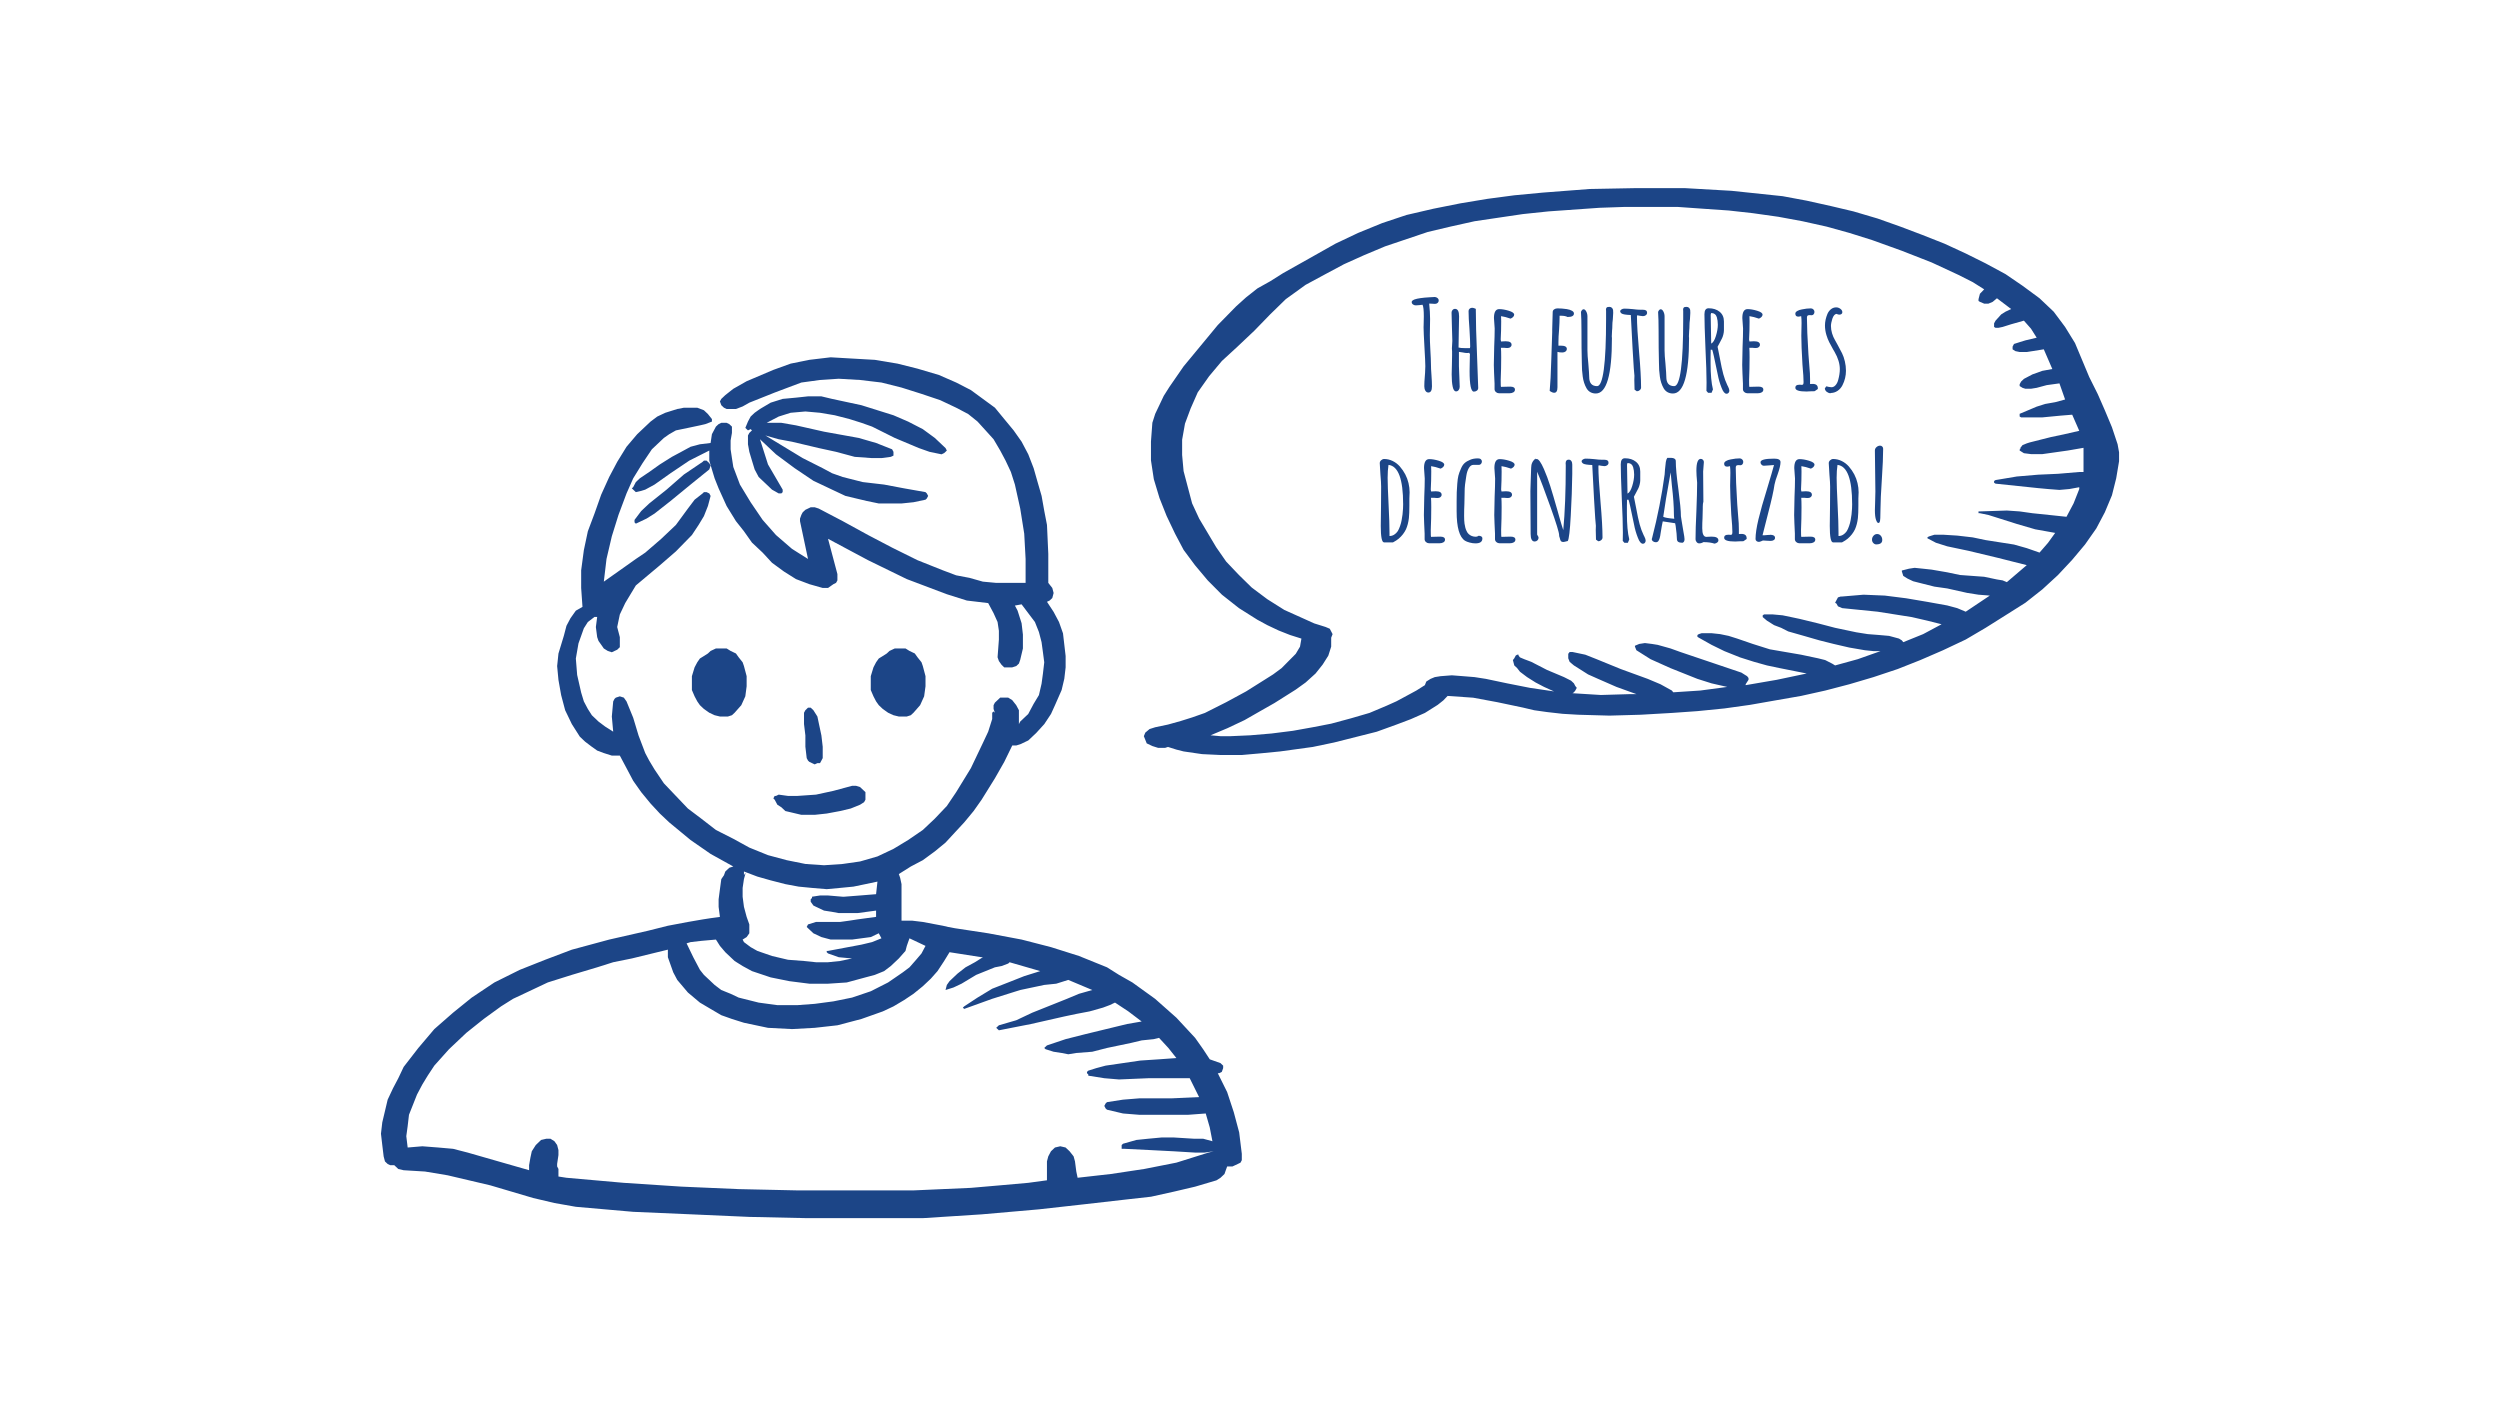 <svg version="1.1" viewBox="0.0 0.0 960.0 540.0" fill="none" stroke="none" stroke-linecap="square" stroke-miterlimit="10" xmlns:xlink="http://www.w3.org/1999/xlink" xmlns="http://www.w3.org/2000/svg"><rect x="0.0" y="0.0" width="960.0" height="540.0" fill="#808080" stroke="none"/><clipPath id="g35f391192_04.0"><path d="m0 0l960.0 0l0 540.0l-960.0 0l0 -540.0z" clip-rule="nonzero"/></clipPath><g clip-path="url(#g35f391192_04.0)"><path fill="#ffffff" d="m0 0l960.0 0l0 540.0l-960.0 0z" fill-rule="evenodd"/><path fill="#000000" fill-opacity="0.0" d="m496.949 103.159l259.055 0l0 116.346l-259.055 0z" fill-rule="evenodd"/><path fill="#1c4587" d="m548.48 150.729q-0.719 0 -1.141 -0.703q-0.406 -0.703 -0.406 -1.703q0 -1.578 0.203 -3.891l0.094 -1.25l0.094 -2.547q0 -1.672 -0.344 -7.484q-0.328 -5.812 -0.328 -7.484q0 -0.141 0.016 -0.547q0.031 -0.422 0.031 -1.281q0.047 -0.953 0.047 -2.344q0 -3.516 -0.484 -4.469q-0.281 0 -1.234 0.141l-1.344 0.094q-0.625 0 -1.109 -0.359q-0.484 -0.359 -0.484 -0.938q0 -0.562 1.156 -1.0q1.672 -0.578 5.703 -0.812q1.641 -0.109 1.969 -0.109q0.578 0 1.062 0.391q0.484 0.391 0.484 0.969q0 0.562 -0.422 0.922q-0.406 0.359 -1.016 0.359l-0.875 -0.047q-0.375 -0.047 -0.859 -0.047l-0.484 0q0.344 3.266 0.344 5.906l-0.047 3.078q-0.047 1.391 -0.047 3.109q0 2.312 0.188 5.531q0.234 3.984 0.234 5.516q0 1.828 0.203 4.312q0.188 2.547 0.188 4.328q0 2.359 -1.391 2.359zm17.467 -0.344q-1.625 0 -1.625 -7.922l0.047 -2.734l0.047 -2.203l0 -0.156l0 -0.469q0.047 -0.391 0.047 -0.922q0 -0.094 -0.141 -0.234q-0.156 -0.141 -0.156 -0.234l0 -0.047q-0.234 0.094 -0.859 0.094q-0.625 0 -1.531 -0.203q-0.297 -0.047 -1.547 -0.234l0 5.516q0 1.25 0.156 3.938q0.141 2.641 0.141 3.938q0 0.719 -0.391 1.25q-0.375 0.531 -1.0 0.531q-0.922 0 -1.297 -1.781q-0.391 -1.828 -0.391 -4.75l0.094 -3.891q0.062 -1.625 0.062 -3.453l0 -0.812l0 -0.672q0 -0.766 -0.062 -1.016l0 -0.234l0.156 -2.781q0 -1.828 -0.156 -5.422q-0.141 -3.609 -0.141 -5.438q0 -0.562 0.375 -1.0q0.391 -0.438 0.969 -0.438q1.547 0 1.547 2.891l-0.109 5.953q-0.094 2.688 -0.094 6.0q0.719 0.234 2.594 0.234l1.781 0q0.094 -0.281 0.094 -0.578q0 -2.297 -0.281 -6.812q-0.344 -4.219 -0.344 -6.859q0 -0.531 0.406 -0.891q0.406 -0.359 0.984 -0.359q0.344 0 0.969 0.234l0.422 0.188q0 6.828 0.484 18.203l0.438 12.141q0 0.672 -0.516 1.062q-0.5 0.375 -1.172 0.375zm9.654 0.625q-0.625 0 -1.141 -0.438q-0.5 -0.422 -0.547 -1.047l0 -1.25l0 -0.969q-0.047 -0.422 -0.047 -1.0q0 -1.016 -0.141 -3.078l-0.094 -3.062q0 -2.359 0.141 -7.016q0.188 -4.172 0.188 -7.0q0 -0.672 -0.141 -2.016q-0.141 -1.391 -0.141 -2.016q0 -3.422 2.016 -3.422q1.578 0 3.656 0.625q2.094 0.625 2.094 1.5q0 0.469 -0.406 0.891q-0.406 0.406 -0.984 0.641q-2.016 -0.719 -3.641 -0.953q0.047 0.719 0.047 2.062q0 1.906 -0.047 3.453q-0.141 2.297 -0.141 3.453l0.141 0.766l0.766 -0.047q0.391 -0.047 0.969 -0.047q2.297 0 2.297 1.344q0 0.531 -0.438 0.891q-0.422 0.359 -1.094 0.359q-0.875 0 -1.344 -0.094l-1.203 0q0.094 1.25 0.094 3.641q0 2.406 -0.047 4.328q-0.141 2.922 -0.141 4.359q0 2.688 0.094 2.688l1.578 -0.047q0.812 -0.047 1.969 -0.047q1.828 0 1.828 1.156q0 0.672 -0.609 1.031q-0.594 0.359 -1.453 0.359l-4.078 0zm21.213 -0.188q-0.719 0 -1.734 -0.719q0.391 -3.984 0.625 -12.25q0.25 -8.594 0.344 -10.312l0 -1.156q0.188 -4.703 0.188 -6.531q0 -0.672 0.547 -1.047q0.562 -0.391 1.281 -0.391q1.672 0 3.594 0.281q1.25 0.203 1.984 0.641q0.75 0.422 0.75 1.047q0 1.344 -2.438 1.344q-0.922 -0.484 -2.5 -0.484l-0.578 0l0 0.578q0 1.875 -0.188 4.75q-0.25 2.688 -0.25 4.859l0 1.297l0.391 0l0.484 0q2.344 0 2.344 1.234q0 0.625 -0.5 1.016q-0.5 0.375 -1.219 0.375q-1.156 0 -1.875 -0.234l0 13.578q0 2.125 -1.25 2.125zm15.981 0.281q-1.156 0 -2.062 -0.5q-0.906 -0.5 -1.484 -1.469q-1.156 -2.016 -1.484 -4.562q-0.344 -2.203 -0.344 -5.281q-0.141 -5.172 -0.141 -12.672l-0.047 -3.688q-0.047 -0.297 -0.047 -0.969q-0.094 -1.812 -0.094 -2.203q0.422 -1.0 1.0 -1.0q0.578 0 1.031 0.859q0.453 0.859 0.453 1.875l0 13.047q0 1.922 0.344 5.094q0.328 3.938 0.328 5.094q0 3.547 3.031 3.547q3.453 0 3.453 -25.828l0 -2.688l0 -0.438q-0.047 -0.141 -0.047 -0.375q0 -0.578 0.266 -0.844q0.266 -0.266 1.031 -0.266q0.625 0 0.984 0.359q0.359 0.359 0.453 0.844q0.047 0.281 0.047 1.109q0 0.766 -0.141 2.438q-0.188 1.391 -0.188 2.406q0 1.109 -0.109 1.969l-0.094 2.016l0 0.375q0.047 0.203 0.047 0.438q0 21.312 -6.188 21.312zm14.875 -1.484l-0.047 -1.875q-0.047 -0.812 -0.047 -1.828l0.047 -1.625q-0.141 -0.531 -0.719 -10.516q-0.578 -9.984 -0.672 -12.812q-2.781 -0.094 -3.547 -0.578q-0.531 -0.391 -0.531 -0.859q0 -0.391 0.5 -0.703q0.516 -0.312 1.031 -0.312q1.344 0 3.266 0.188q1.828 0.25 3.266 0.25l0.391 0l0.375 0q1.5 0 1.5 1.156q0 0.562 -0.484 0.938q-0.484 0.359 -1.109 0.359q-0.422 0 -1.25 -0.156l-0.953 -0.188l-0.047 0.234l-0.047 0.25q0 4.266 0.812 13.625q0.766 8.781 0.766 13.641q0 0.562 -0.5 1.0q-0.5 0.438 -1.125 0.438l-0.875 -0.625zm14.741 1.484q-1.156 0 -2.062 -0.5q-0.906 -0.5 -1.484 -1.469q-1.156 -2.016 -1.484 -4.562q-0.344 -2.203 -0.344 -5.281q-0.141 -5.172 -0.141 -12.672l-0.047 -3.688q-0.047 -0.297 -0.047 -0.969q-0.094 -1.812 -0.094 -2.203q0.422 -1.0 1.0 -1.0q0.578 0 1.031 0.859q0.453 0.859 0.453 1.875l0 13.047q0 1.922 0.344 5.094q0.328 3.938 0.328 5.094q0 3.547 3.031 3.547q3.453 0 3.453 -25.828l0 -2.688l0 -0.438q-0.047 -0.141 -0.047 -0.375q0 -0.578 0.266 -0.844q0.266 -0.266 1.031 -0.266q0.625 0 0.984 0.359q0.359 0.359 0.453 0.844q0.047 0.281 0.047 1.109q0 0.766 -0.141 2.438q-0.188 1.391 -0.188 2.406q0 1.109 -0.109 1.969l-0.094 2.016l0 0.375q0.047 0.203 0.047 0.438q0 21.312 -6.188 21.312zm20.594 0.094q-1.062 0 -1.922 -2.297q-1.0 -2.5 -1.484 -5.141l-0.344 -1.625q-1.391 -6.875 -1.766 -7.828l-0.578 0q0 1.391 -0.047 2.547l0 2.641q0 6.422 0.906 10.031l-0.531 1.297l-1.344 0l-0.625 -0.719l0.047 -3.219q0 -4.328 -0.422 -13.109q-0.391 -9.359 -0.391 -13.109q0 -2.297 1.594 -2.297q2.594 0 4.234 1.344q1.656 1.344 1.656 3.75l0 3.359q0 0.719 -0.234 1.656q-0.234 0.938 -0.531 1.5l-0.906 1.734l-0.766 1.438l0.234 1.156l0.672 3.406q0.672 3.703 1.297 6.0q0.625 2.297 1.531 4.172l0.297 0.578q0.484 0.969 0.484 1.531q0 0.484 -0.297 0.844q-0.281 0.359 -0.766 0.359zm-5.906 -19.25q1.062 -0.516 1.797 -2.891q0.75 -2.391 0.75 -4.406q0 -1.531 -0.391 -2.875q-0.234 -0.766 -0.797 -1.172q-0.547 -0.406 -1.359 -0.406l-0.094 0.234l-0.094 0.438l0.094 5.656q0.094 2.5 0.094 5.422zm13.879 19.062q-0.625 0 -1.141 -0.438q-0.5 -0.422 -0.547 -1.047l0 -1.25l0 -0.969q-0.047 -0.422 -0.047 -1.0q0 -1.016 -0.141 -3.078l-0.094 -3.062q0 -2.359 0.141 -7.016q0.188 -4.172 0.188 -7.0q0 -0.672 -0.141 -2.016q-0.141 -1.391 -0.141 -2.016q0 -3.422 2.016 -3.422q1.578 0 3.656 0.625q2.094 0.625 2.094 1.5q0 0.469 -0.406 0.891q-0.406 0.406 -0.984 0.641q-2.016 -0.719 -3.641 -0.953q0.047 0.719 0.047 2.062q0 1.906 -0.047 3.453q-0.141 2.297 -0.141 3.453l0.141 0.766l0.766 -0.047q0.391 -0.047 0.969 -0.047q2.297 0 2.297 1.344q0 0.531 -0.438 0.891q-0.422 0.359 -1.094 0.359q-0.875 0 -1.344 -0.094l-1.203 0q0.094 1.25 0.094 3.641q0 2.406 -0.047 4.328q-0.141 2.922 -0.141 4.359q0 2.688 0.094 2.688l1.578 -0.047q0.812 -0.047 1.969 -0.047q1.828 0 1.828 1.156q0 0.672 -0.609 1.031q-0.594 0.359 -1.453 0.359l-4.078 0zm22.604 -0.672q-4.172 0 -4.172 -1.438q0 -1.156 1.484 -1.156l0.531 0l0.469 0.047q0.391 0 0.531 -0.234q0.141 -0.25 0.141 -0.875q0 -0.812 -0.094 -2.531q-0.141 -1.156 -0.328 -4.141q-0.438 -7.344 -0.438 -11.078q0 -1.344 0.047 -2.453l0.047 -2.453q0 -1.578 -0.141 -2.625q-0.766 0.188 -1.109 0.188q-1.141 0 -1.141 -1.156q0 -0.578 0.719 -1.0q0.719 -0.438 1.828 -0.625q1.906 -0.391 3.406 -0.391q0.578 0 0.984 0.406q0.406 0.406 0.406 0.938q0 0.531 -0.312 0.922q-0.312 0.375 -0.797 0.375q-0.281 0 -0.484 -0.047l-0.375 0q-0.484 0 -0.703 0.219q-0.219 0.219 -0.219 0.781q0 4.656 0.578 14.016q0.094 1.734 0.391 5.094q0.234 2.203 0.234 4.516l0 1.828q0.297 -0.047 0.969 -0.047q2.016 0 2.016 1.672l0 0.281l-1.203 0.828q-0.047 0 -0.312 0.031q-0.266 0.016 -0.984 0.016q-1.531 0.094 -1.969 0.094zm9.317 0.719q-0.875 -0.141 -1.469 -0.625q-0.594 -0.484 -0.703 -1.25l0.531 -0.812q0.297 0 0.922 0.188q0.719 0.141 1.094 0.141q0.875 0 1.562 -0.766q0.703 -0.766 1.031 -2.016q0.625 -2.297 0.625 -4.125q0 -3.172 -2.016 -6.672l-0.531 -0.906q-0.906 -1.594 -1.531 -2.828q-0.625 -1.25 -1.062 -2.703q-0.562 -1.859 -0.562 -3.734q0 -2.109 0.953 -4.422q0.484 -1.094 1.359 -1.797q0.891 -0.703 2.0 -0.703q0.859 0 1.609 0.562q0.75 0.547 0.75 1.312q0 0.438 -0.344 0.688q-0.328 0.234 -0.812 0.234q-0.531 0 -1.016 -0.297q-1.047 0.047 -1.672 1.875q-0.531 1.688 -0.531 2.781q0 1.391 0.422 2.812q0.438 1.422 1.109 2.562l1.062 1.922l1.672 3.172q0.672 1.344 1.078 3.125q0.422 1.766 0.422 3.594q0 2.922 -1.344 5.562q-0.672 1.344 -1.906 2.172q-1.219 0.812 -2.703 0.812l0 0.141z" fill-rule="nonzero"/><path fill="#1c4587" d="m531.465 208.267q-1.25 0 -1.25 -6.281l0.094 -7.578q0.047 -3.359 0.047 -7.547q0 -1.531 -0.281 -4.75q-0.25 -3.5 -0.25 -4.266q0 -0.625 0.531 -1.109q0.531 -0.484 1.156 -0.484q1.672 0 3.234 0.75q1.562 0.75 2.766 2.094q2.547 2.922 3.359 6.422q0.422 1.781 0.422 3.516q0 0.609 -0.047 1.141l-0.047 1.297l0 2.641q0 3.078 -0.188 4.844q-0.281 2.406 -1.109 4.281q-0.953 2.016 -2.781 3.594q-0.859 0.719 -2.203 1.438l-3.453 0zm2.109 -2.438q0.953 0 1.766 -0.5q0.828 -0.516 1.406 -1.375q0.469 -0.766 0.875 -1.938q0.422 -1.188 0.609 -2.281q0.422 -2.172 0.531 -4.422q0.047 -0.578 0.047 -1.688q0 -14.484 -5.625 -15.109q-0.328 2.156 -0.328 4.984q0 3.031 0.375 10.562q0.344 6.672 0.344 10.609l0 1.156zm15.171 2.781q-0.625 0 -1.141 -0.438q-0.5 -0.422 -0.547 -1.047l0 -1.25l0 -0.969q-0.047 -0.422 -0.047 -1.0q0 -1.016 -0.141 -3.078l-0.094 -3.062q0 -2.359 0.141 -7.016q0.188 -4.172 0.188 -7.0q0 -0.672 -0.141 -2.016q-0.141 -1.391 -0.141 -2.016q0 -3.422 2.016 -3.422q1.578 0 3.656 0.625q2.094 0.625 2.094 1.5q0 0.469 -0.406 0.891q-0.406 0.406 -0.984 0.641q-2.016 -0.719 -3.641 -0.953q0.047 0.719 0.047 2.062q0 1.906 -0.047 3.453q-0.141 2.297 -0.141 3.453l0.141 0.766l0.766 -0.047q0.391 -0.047 0.969 -0.047q2.297 0 2.297 1.344q0 0.531 -0.438 0.891q-0.422 0.359 -1.094 0.359q-0.875 0 -1.344 -0.094l-1.203 0q0.094 1.25 0.094 3.641q0 2.406 -0.047 4.328q-0.141 2.922 -0.141 4.359q0 2.688 0.094 2.688l1.578 -0.047q0.812 -0.047 1.969 -0.047q1.828 0 1.828 1.156q0 0.672 -0.609 1.031q-0.594 0.359 -1.453 0.359l-4.078 0zm17.851 0.047q-1.062 0 -2.234 -0.312q-1.172 -0.312 -1.797 -0.703q-3.219 -2.062 -3.219 -11.266l0 -1.297l0 -1.5l0 -1.141q0 -1.922 0.047 -3.438q0.047 -1.516 0.203 -3.281q0.141 -1.875 0.422 -3.047q0.297 -1.188 0.969 -2.672q0.562 -1.391 1.406 -2.156q0.844 -0.766 2.188 -1.297q1.203 -0.531 2.969 -0.531q0.734 0 1.109 0.344q0.391 0.328 0.391 0.859q0 0.484 -0.312 0.875q-0.312 0.375 -0.75 0.422l-2.25 0q-0.969 0 -1.688 1.203q-0.719 1.188 -1.0 3.109q-0.625 3.562 -0.625 5.766l0 0.234l-0.094 4.609q-0.109 2.062 -0.109 4.656q0 1.828 0.156 2.984q0.234 1.719 0.812 2.875q0.578 1.297 1.969 1.875q0.719 0.281 1.578 0.281q0.531 0 1.062 -0.375q0.625 0 1.031 0.266q0.406 0.25 0.406 0.781q0 1.875 -2.641 1.875zm9.173 -0.047q-0.625 0 -1.141 -0.438q-0.5 -0.422 -0.547 -1.047l0 -1.25l0 -0.969q-0.047 -0.422 -0.047 -1.0q0 -1.016 -0.141 -3.078l-0.094 -3.062q0 -2.359 0.141 -7.016q0.188 -4.172 0.188 -7.0q0 -0.672 -0.141 -2.016q-0.141 -1.391 -0.141 -2.016q0 -3.422 2.016 -3.422q1.578 0 3.656 0.625q2.094 0.625 2.094 1.5q0 0.469 -0.406 0.891q-0.406 0.406 -0.984 0.641q-2.016 -0.719 -3.641 -0.953q0.047 0.719 0.047 2.062q0 1.906 -0.047 3.453q-0.141 2.297 -0.141 3.453l0.141 0.766l0.766 -0.047q0.391 -0.047 0.969 -0.047q2.297 0 2.297 1.344q0 0.531 -0.438 0.891q-0.422 0.359 -1.094 0.359q-0.875 0 -1.344 -0.094l-1.203 0q0.094 1.25 0.094 3.641q0 2.406 -0.047 4.328q-0.141 2.922 -0.141 4.359q0 2.688 0.094 2.688l1.578 -0.047q0.812 -0.047 1.969 -0.047q1.828 0 1.828 1.156q0 0.672 -0.609 1.031q-0.594 0.359 -1.453 0.359l-4.078 0zm24.523 -0.484q-0.578 0 -0.875 -0.312q-0.281 -0.312 -0.422 -1.078l-0.281 -0.906l0 -0.094l0 -0.156q0 -1.578 -3.297 -10.797q-3.281 -9.219 -5.156 -13.625l0 24.141l0.188 0.328q0.047 0.109 0.188 0.344q0.156 0.234 0.156 0.484q0 0.625 -0.438 1.062q-0.438 0.422 -1.047 0.422q-1.547 0 -1.547 -2.922l-0.047 -8.219q-0.047 -3.688 -0.047 -8.25q0 -1.531 0.141 -4.469q0.156 -3.016 0.156 -4.469q0 -2.25 1.719 -3.547l0 0.297q0.297 -0.109 0.391 -0.109q1.094 0 2.781 3.844q1.344 3.078 2.422 6.484q1.078 3.406 2.859 9.688l0.484 1.734q1.094 3.891 1.672 5.562q0.953 -10.312 0.953 -24.375l0 -0.625q-0.047 -0.297 -0.047 -0.625q0 -1.438 1.156 -1.438q0.672 0 1.031 0.531q0.359 0.516 0.359 1.344l0 3.594q-0.094 7.391 -0.578 16.031q-0.469 8.641 -1.141 9.75q-1.391 0.375 -1.734 0.375zm12.57 -0.906l-0.047 -1.875q-0.047 -0.812 -0.047 -1.828l0.047 -1.625q-0.141 -0.531 -0.719 -10.516q-0.578 -9.984 -0.672 -12.812q-2.781 -0.094 -3.547 -0.578q-0.531 -0.391 -0.531 -0.859q0 -0.391 0.5 -0.703q0.516 -0.312 1.031 -0.312q1.344 0 3.266 0.188q1.828 0.25 3.266 0.25l0.391 0l0.375 0q1.5 0 1.5 1.156q0 0.562 -0.484 0.938q-0.484 0.359 -1.109 0.359q-0.422 0 -1.25 -0.156l-0.953 -0.188l-0.047 0.234l-0.047 0.25q0 4.266 0.812 13.625q0.766 8.781 0.766 13.641q0 0.562 -0.5 1.0q-0.5 0.438 -1.125 0.438l-0.875 -0.625zm18.007 1.578q-1.062 0 -1.922 -2.297q-1.0 -2.5 -1.484 -5.141l-0.344 -1.625q-1.391 -6.875 -1.766 -7.828l-0.578 0q0 1.391 -0.047 2.547l0 2.641q0 6.422 0.906 10.031l-0.531 1.297l-1.344 0l-0.625 -0.719l0.047 -3.219q0 -4.328 -0.422 -13.109q-0.391 -9.359 -0.391 -13.109q0 -2.297 1.594 -2.297q2.594 0 4.234 1.344q1.656 1.344 1.656 3.75l0 3.359q0 0.719 -0.234 1.656q-0.234 0.938 -0.531 1.5l-0.906 1.734l-0.766 1.438l0.234 1.156l0.672 3.406q0.672 3.703 1.297 6.0q0.625 2.297 1.531 4.172l0.297 0.578q0.484 0.969 0.484 1.531q0 0.484 -0.297 0.844q-0.281 0.359 -0.766 0.359zm-5.906 -19.25q1.062 -0.516 1.797 -2.891q0.75 -2.391 0.75 -4.406q0 -1.531 -0.391 -2.875q-0.234 -0.766 -0.797 -1.172q-0.547 -0.406 -1.359 -0.406l-0.094 0.234l-0.094 0.438l0.094 5.656q0.094 2.5 0.094 5.422zm21.129 18.875q-1.109 0 -1.641 -0.344q-0.531 -0.328 -0.531 -1.25q0 -1.438 -0.469 -4.891l-0.203 -1.016l-4.75 -0.719q-0.281 1.109 -0.812 4.469q-0.281 2.359 -0.906 3.125q-0.344 0.422 -0.969 0.422q-0.578 0 -1.062 -0.359q-0.469 -0.359 -0.469 -0.891l0.094 -0.234l0.047 -0.188q3.172 -12.344 4.797 -24.344q0 -0.188 0.047 -0.641q0.047 -0.453 0.094 -1.328q0.156 -1.766 0.312 -2.812q0.172 -1.062 0.562 -1.594l1.625 0q0.672 0 1.156 0.312q0.484 0.312 0.484 0.891q0 3.641 1.0 10.844q0.969 7.391 0.969 10.359q0 0.297 0.234 1.5q0.234 1.094 0.234 1.438q0 0.328 0.484 2.875q0.438 2.312 0.438 2.984l0 0.047q0 1.047 -0.766 1.344zm-3.172 -9.219q-0.141 -0.719 -0.141 -1.781q0 -4.312 -0.781 -11.031l-0.469 -5.0q-2.062 11.281 -2.844 17.047q0.734 0.469 4.234 0.766zm15.446 9.547q-1.719 -0.578 -4.266 -0.578q-0.766 0.484 -1.625 0.484q-0.578 0 -0.984 -0.516q-0.406 -0.5 -0.406 -1.062q0 -4.031 0.328 -10.75q0.281 -7.156 0.281 -10.719l0 -0.328q-0.281 -3.031 -0.281 -4.516q0 -4.562 1.688 -4.562q0.469 0 0.828 0.359q0.359 0.359 0.359 0.844q0 0.578 -0.141 1.828q-0.141 1.203 -0.141 1.828q0 3.203 0.047 5.797q0.047 2.547 0.047 5.766q-0.234 0.719 -0.234 2.016l0 0.578l-0.094 3.797q-0.109 1.672 -0.109 3.828q0 3.312 1.594 3.312q0.094 0 0.312 -0.016q0.219 -0.031 0.594 -0.031q0.438 -0.047 1.109 -0.047q2.594 0 2.594 1.438q0 0.484 -0.438 0.812q-0.438 0.344 -1.062 0.438zm7.88 -0.812q-4.172 0 -4.172 -1.438q0 -1.156 1.484 -1.156l0.531 0l0.469 0.047q0.391 0 0.531 -0.234q0.141 -0.25 0.141 -0.875q0 -0.812 -0.094 -2.531q-0.141 -1.156 -0.328 -4.141q-0.438 -7.344 -0.438 -11.078q0 -1.344 0.047 -2.453l0.047 -2.453q0 -1.578 -0.141 -2.625q-0.766 0.188 -1.109 0.188q-1.141 0 -1.141 -1.156q0 -0.578 0.719 -1.0q0.719 -0.438 1.828 -0.625q1.906 -0.391 3.406 -0.391q0.578 0 0.984 0.406q0.406 0.406 0.406 0.938q0 0.531 -0.312 0.922q-0.312 0.375 -0.797 0.375q-0.281 0 -0.484 -0.047l-0.375 0q-0.484 0 -0.703 0.219q-0.219 0.219 -0.219 0.781q0 4.656 0.578 14.016q0.094 1.734 0.391 5.094q0.234 2.203 0.234 4.516l0 1.828q0.297 -0.047 0.969 -0.047q2.016 0 2.016 1.672l0 0.281l-1.203 0.828q-0.047 0 -0.312 0.031q-0.266 0.016 -0.984 0.016q-1.531 0.094 -1.969 0.094zm9.161 0.141q-0.516 0 -0.906 -0.312q-0.375 -0.312 -0.375 -0.797q0 -2.875 1.125 -7.578q1.125 -4.703 3.281 -11.609q2.156 -7.156 2.688 -9.219q-0.578 0 -1.875 0.141q-1.297 0.141 -2.062 0.141q-0.469 0 -0.859 -0.406q-0.391 -0.406 -0.391 -0.938q0 -1.391 5.281 -1.391q2.406 0 2.406 1.344q0 1.547 -1.062 4.562q-1.0 2.688 -1.25 4.078q-0.469 3.406 -2.484 11.141l-2.109 8.297l0.859 0l1.0 -0.094q0.438 -0.047 1.016 -0.047l0 -0.047q1.922 0 1.922 1.203q0 0.531 -0.484 0.844q-0.484 0.312 -1.203 0.312q-0.766 0 -1.391 -0.062l-1.438 -0.094q-0.281 0 -0.812 0.297q-0.625 0.234 -0.875 0.234zm15.516 0.531q-0.625 0 -1.141 -0.438q-0.5 -0.422 -0.547 -1.047l0 -1.25l0 -0.969q-0.047 -0.422 -0.047 -1.0q0 -1.016 -0.141 -3.078l-0.094 -3.062q0 -2.359 0.141 -7.016q0.188 -4.172 0.188 -7.0q0 -0.672 -0.141 -2.016q-0.141 -1.391 -0.141 -2.016q0 -3.422 2.016 -3.422q1.578 0 3.656 0.625q2.094 0.625 2.094 1.5q0 0.469 -0.406 0.891q-0.406 0.406 -0.984 0.641q-2.016 -0.719 -3.641 -0.953q0.047 0.719 0.047 2.062q0 1.906 -0.047 3.453q-0.141 2.297 -0.141 3.453l0.141 0.766l0.766 -0.047q0.391 -0.047 0.969 -0.047q2.297 0 2.297 1.344q0 0.531 -0.438 0.891q-0.422 0.359 -1.094 0.359q-0.875 0 -1.344 -0.094l-1.203 0q0.094 1.25 0.094 3.641q0 2.406 -0.047 4.328q-0.141 2.922 -0.141 4.359q0 2.688 0.094 2.688l1.578 -0.047q0.812 -0.047 1.969 -0.047q1.828 0 1.828 1.156q0 0.672 -0.609 1.031q-0.594 0.359 -1.453 0.359l-4.078 0zm12.96 -0.344q-1.25 0 -1.25 -6.281l0.094 -7.578q0.047 -3.359 0.047 -7.547q0 -1.531 -0.281 -4.75q-0.25 -3.5 -0.25 -4.266q0 -0.625 0.531 -1.109q0.531 -0.484 1.156 -0.484q1.672 0 3.234 0.75q1.562 0.75 2.766 2.094q2.547 2.922 3.359 6.422q0.422 1.781 0.422 3.516q0 0.609 -0.047 1.141l-0.047 1.297l0 2.641q0 3.078 -0.188 4.844q-0.281 2.406 -1.109 4.281q-0.953 2.016 -2.781 3.594q-0.859 0.719 -2.203 1.438l-3.453 0zm2.109 -2.438q0.953 0 1.766 -0.5q0.828 -0.516 1.406 -1.375q0.469 -0.766 0.875 -1.938q0.422 -1.188 0.609 -2.281q0.422 -2.172 0.531 -4.422q0.047 -0.578 0.047 -1.688q0 -14.484 -5.625 -15.109q-0.328 2.156 -0.328 4.984q0 3.031 0.375 10.562q0.344 6.672 0.344 10.609l0 1.156zm15.311 -5.0q-0.484 0 -0.906 -1.203q-0.438 -1.234 -0.438 -3.688q0 -0.859 0.094 -3.266q0.094 -1.781 0.094 -3.938l-0.094 -7.875l-0.094 -7.859q0 -0.781 0.625 -1.328q0.625 -0.547 1.391 -0.547q0.484 0 0.812 0.344q0.344 0.328 0.344 0.844q0 4.234 -0.484 11.484q-0.531 8.016 -0.531 11.469q0 2.547 -0.078 3.672q-0.062 1.125 -0.234 1.516q-0.172 0.375 -0.5 0.375zm-0.859 8.219q-0.578 0 -1.094 -0.531q-0.5 -0.531 -0.5 -1.297q0 -0.859 0.578 -1.5q0.578 -0.656 1.391 -0.656q0.859 0 1.406 0.656q0.562 0.641 0.562 1.641q0 1.688 -2.344 1.688z" fill-rule="nonzero"/><path fill="#1c4587" d="m644.185 79.458l9.812 0.693l9.812 0.678l9.274 1.032l9.812 1.385l9.252 1.71l9.274 2.064l8.714 2.417l8.736 2.742l11.447 4.127l11.447 4.481l10.349 4.806l5.443 2.756l4.368 2.756l-1.635 1.71l-0.538 2.064l0 0.693l0.538 0.339l1.635 0.693l1.635 0l1.635 -0.693l1.635 -1.371l5.443 4.127l-2.173 1.032l-1.635 1.032l-2.173 2.403l-0.56 1.032l0 0.693l0 0.693l0.56 0.339l1.075 0l1.635 -0.339l3.271 -1.032l4.906 -1.385l2.733 3.095l2.173 3.449l-4.346 1.032l-2.195 0.678l-2.173 0.693l-0.538 1.032l0 1.032l1.075 0.693l1.635 0.339l2.733 0l2.173 -0.339l4.368 -0.693l3.271 7.562l-3.808 0.693l-3.831 1.371l-3.271 1.724l-1.075 1.032l-0.56 1.032l0 0.693l0.56 0.339l0.538 0.339l1.098 0.353l2.173 0l2.173 -0.353l3.831 -1.032l4.906 -0.678l2.173 6.191l-3.808 1.032l-3.831 0.678l-3.271 1.032l-3.271 1.385l-3.271 1.371l0 0.693l0 0.339l0.56 0.339l8.176 0l7.079 -0.678l4.368 -0.353l2.711 6.191l-5.981 1.371l-4.906 1.032l-8.176 2.064l-1.098 0.353l-1.635 0.678l-0.538 0.693l-0.56 0.693l0.56 -0.353l-0.56 0.693l0 0.339l0.56 0.353l1.075 0.678l2.733 0.353l4.368 0l4.906 -0.693l4.906 -0.693l5.981 -1.032l0 4.82l0 4.466l-1.635 0l-8.176 0.693l-7.616 0.339l-8.176 0.693l-8.176 1.371l-0.56 0.353l0 0.339l0 0.339l0.56 0.353l16.353 1.71l3.808 0.353l4.368 0.339l3.808 -0.339l3.808 -0.693l0 0.693l-2.173 5.498l-2.733 5.159l-6.541 -0.693l-6.541 -0.678l-4.906 -0.693l-4.906 -0.339l-10.349 0.339l-0.538 0l0 0.339l0 0.353l0.538 0l3.271 0.678l3.271 1.032l7.639 2.417l7.079 2.064l3.808 0.678l3.831 0.693l-2.733 3.788l-3.271 3.774l-4.906 -1.71l-4.906 -1.385l-10.909 -1.71l-4.906 -1.032l-5.981 -0.693l-5.466 -0.339l-3.271 0l-2.173 0.678l-0.538 0.353l0 0.339l3.271 1.724l4.346 1.371l8.176 1.724l11.447 2.742l5.466 1.385l5.443 1.371l-7.639 6.53l-1.635 -0.678l-2.173 -0.353l-4.906 -1.032l-9.274 -0.678l-4.906 -1.032l-5.981 -1.032l-3.271 -0.353l-3.271 -0.339l-2.195 0.339l-2.711 0.693l0 0.339l0.538 1.724l1.635 1.032l2.173 1.032l2.733 0.693l5.443 1.371l4.906 0.693l7.639 1.71l4.368 0.693l4.346 0.339l-9.252 6.191l-3.271 -1.371l-3.831 -1.032l-7.616 -1.371l-8.176 -1.385l-8.176 -1.032l-8.176 -0.339l-8.176 0.693l-0.56 0l-1.075 0.339l-0.56 1.032l-0.538 1.032l0.538 0.339l0.56 1.032l1.635 0.693l13.62 1.371l6.541 1.032l6.541 1.032l6.003 1.385l5.443 1.371l-7.079 3.788l-7.639 3.095l-0.538 -0.693l-1.098 -0.693l-3.808 -1.032l-3.831 -0.339l-4.346 -0.339l-4.368 -0.693l-8.176 -1.724l-6.541 -1.71l-7.079 -1.724l-3.271 -0.693l-3.271 -0.678l-3.831 -0.353l-3.271 0l-0.538 0.353l0 0.678l1.635 1.385l2.733 1.71l2.711 1.032l2.733 1.385l6.003 1.71l5.981 1.724l5.466 1.371l5.981 1.385l6.003 1.032l3.271 0.339l2.733 0l-8.736 3.095l-8.714 2.403l-1.098 -0.678l-2.711 -1.385l-2.733 -0.678l-6.541 -1.385l-6.003 -1.032l-5.981 -1.032l-3.271 -1.032l-3.271 -1.032l-6.003 -2.064l-3.271 -1.032l-3.271 -0.678l-3.271 -0.353l-3.808 0l-1.098 0.353l-0.538 0.339l0 0.693l0.538 0.339l4.906 2.756l4.906 2.403l6.003 2.403l5.443 1.724l4.906 1.371l4.906 1.032l10.349 2.064l-11.447 2.417l-11.985 2.064l0 -0.353l1.098 -1.71l0 -0.693l-0.538 -0.693l-1.098 -0.678l-1.098 -0.693l-23.431 -7.915l-3.808 -1.371l-4.906 -1.371l-2.195 -0.353l-2.711 -0.339l-2.195 0.339l-1.635 0.693l0 0.339l0.56 1.385l1.635 1.032l3.808 2.403l7.639 3.435l10.349 4.127l5.443 1.724l6.003 1.371l-10.349 1.385l-10.372 0.678l-0.538 -0.678l-4.368 -2.417l-4.906 -2.064l-10.349 -3.774l-9.274 -3.788l-4.346 -1.724l-4.906 -1.032l-1.098 0l-0.538 0.693l0 1.724l0.538 1.371l1.635 1.371l1.635 1.032l3.808 2.417l3.831 1.71l7.079 3.095l7.639 2.756l-2.195 0l-11.447 0.339l-10.887 -0.678l0.538 -0.353l0.538 -0.678l0.56 -1.032l-0.56 -0.693l-0.538 -1.032l-1.098 -1.032l-2.711 -1.371l-6.541 -2.756l-6.003 -3.095l-2.733 -1.032l-1.635 -0.693l-0.538 -0.678l0 -0.353l-0.538 0l-0.56 0.353l-0.538 1.032l-0.538 0.678l0.538 2.064l1.098 1.032l1.075 1.385l2.733 2.064l3.271 2.064l3.271 1.71l3.808 1.724l0 0l-9.252 -1.371l-8.736 -1.724l-8.176 -1.724l-4.346 -0.678l-4.368 -0.353l-4.368 -0.339l-4.346 0.339l-2.195 0.353l-1.635 0.678l-1.635 1.032l-0.538 1.385l-3.271 2.064l-3.808 2.064l-3.831 2.064l-3.808 1.71l-6.541 2.756l-7.079 2.064l-7.639 2.064l-7.079 1.371l-7.639 1.371l-8.176 1.032l-8.176 0.693l-7.616 0.339l-3.831 0l-3.808 -0.339l6.541 -2.756l6.541 -3.095l6.004 -3.435l5.443 -3.095l8.176 -5.159l3.808 -2.742l3.808 -3.449l2.733 -3.435l2.173 -3.435l1.098 -3.449l0 -1.71l0 -1.724l0.538 -1.371l-0.538 -1.032l-0.538 -1.032l-1.635 -0.693l-4.368 -1.371l-3.808 -1.724l-7.639 -3.435l-6.541 -4.127l-5.981 -4.481l-4.906 -4.806l-4.906 -5.159l-3.831 -5.512l-3.271 -5.498l-3.271 -5.498l-2.711 -5.852l-1.635 -6.191l-1.635 -6.191l-0.56 -6.191l0 -5.852l1.098 -6.191l2.173 -5.838l2.733 -6.191l4.368 -6.191l4.906 -5.852l5.981 -5.498l6.541 -6.191l6.003 -6.191l6.003 -5.852l3.808 -2.742l3.808 -2.756l7.639 -4.127l7.079 -3.788l7.639 -3.435l8.176 -3.435l8.176 -2.756l8.176 -2.756l8.714 -2.064l9.274 -2.064l9.252 -1.371l9.274 -1.371l9.812 -1.032l9.812 -0.693l9.812 -0.693l9.812 -0.339zm-15.793 -7.223l-17.988 0.339l-17.988 1.385l-10.909 1.032l-10.349 1.371l-10.372 1.724l-10.349 2.064l-10.349 2.403l-9.274 3.095l-9.274 3.788l-8.714 4.127l-10.349 5.838l-9.812 5.512l-4.906 3.095l-4.906 2.742l-4.368 3.449l-3.808 3.435l-7.079 7.223l-6.541 7.915l-6.541 7.901l-5.466 7.915l-2.173 3.435l-1.635 3.449l-1.635 3.435l-1.098 3.435l-0.538 7.223l0 7.223l1.098 7.223l2.173 7.223l2.733 6.883l3.271 6.869l3.271 6.191l4.346 5.852l4.906 5.852l5.466 5.498l6.541 5.159l7.079 4.466l3.808 2.064l4.368 2.064l4.368 1.724l4.346 1.371l-0.538 3.095l-1.635 2.756l-2.733 2.756l-2.711 2.742l-3.271 2.417l-3.271 2.064l-7.101 4.466l-7.616 4.127l-8.176 4.127l-4.906 1.724l-4.368 1.371l-4.906 1.371l-4.906 1.032l-2.173 0.693l-1.635 1.371l-0.56 1.371l0.56 1.385l0.538 1.371l2.173 1.032l2.195 0.693l2.711 0l1.098 -0.353l3.271 1.032l2.733 0.693l7.079 1.032l7.079 0.339l8.176 0l7.639 -0.678l7.079 -0.693l12.545 -1.724l8.176 -1.71l8.176 -2.064l8.176 -2.064l7.616 -2.756l5.466 -2.064l5.443 -2.403l4.906 -3.095l2.173 -1.724l1.635 -1.71l4.906 0.339l4.906 0.339l9.274 1.724l9.812 2.064l4.368 1.032l4.906 0.693l5.981 0.678l6.003 0.353l11.985 0.339l12.007 -0.339l11.985 -0.693l9.812 -0.693l10.349 -1.032l9.812 -1.371l9.812 -1.724l9.812 -1.71l9.274 -2.064l9.252 -2.417l9.274 -2.742l9.274 -3.095l8.714 -3.449l8.714 -3.774l8.736 -4.127l7.616 -4.481l7.639 -4.806l7.639 -4.82l6.541 -5.159l5.981 -5.498l5.466 -5.852l4.906 -5.852l4.346 -6.191l3.271 -6.191l2.733 -6.53l1.635 -6.53l1.098 -6.544l0 -3.435l-0.56 -3.095l-2.173 -6.53l-2.733 -6.53l-2.711 -6.191l-3.271 -6.544l-2.733 -6.53l-2.733 -6.53l-3.808 -6.191l-4.368 -5.852l-5.443 -5.159l-6.541 -4.82l-6.541 -4.466l-7.639 -4.127l-7.616 -3.788l-8.176 -3.774l-8.736 -3.449l-8.176 -3.095l-8.714 -3.095l-9.274 -2.742l-8.714 -2.064l-9.274 -2.064l-9.252 -1.724l-9.812 -1.032l-9.812 -1.032l-17.988 -1.032z" fill-rule="evenodd"/><path fill="#1c4587" d="m310.28 152.197l-4.613 0.497l-5.118 0.477l-4.613 1.452l-4.107 2.427l-2.043 1.452l-1.538 1.452l-1.032 1.929l-1.011 2.427l0.506 0.477l0.505 0.477l1.032 -0.477l0.505 0.477l-1.011 0.975l-0.527 0.975l0 3.381l0.527 2.904l1.011 3.381l1.032 3.381l1.538 2.904l2.57 2.427l2.549 2.427l2.57 1.452l1.032 0l0.506 -0.497l0 -0.477l0 -0.477l-5.645 -9.687l-1.538 -4.833l-1.538 -4.833l6.15 5.788l7.182 5.331l7.182 4.833l8.194 3.879l4.107 1.929l4.086 0.975l4.107 0.975l4.613 0.955l8.72 0l4.613 -0.477l4.613 -0.975l0.506 -0.477l0.505 -0.975l-0.505 -0.955l-0.506 -0.497l-8.215 -1.452l-7.688 -1.452l-8.194 -0.955l-7.688 -1.949l-4.107 -1.452l-3.581 -1.929l-7.688 -3.879l-7.182 -4.356l-7.161 -4.336l5.118 1.452l5.118 0.955l10.258 2.427l6.656 1.452l7.182 1.929l6.656 0.477l3.602 0l3.581 -0.477l1.032 -0.477l0 -0.975l0 -0.477l-0.527 -0.975l-6.15 -2.427l-6.656 -1.929l-13.333 -2.407l-10.763 -2.427l-5.624 -0.975l-5.645 0l4.613 -2.407l4.613 -1.452l5.645 -0.497l5.624 0.497l5.645 0.955l5.645 1.452l4.613 1.452l4.086 1.452l8.72 4.356l9.226 3.879l4.107 1.452l4.613 0.955l1.011 -0.477l0.527 -0.477l0.506 -0.497l-0.506 -0.955l-4.107 -3.879l-4.613 -3.381l-5.645 -2.904l-5.624 -2.427l-6.15 -1.929l-6.15 -1.929l-11.29 -2.427l-4.086 -0.975zm-39.978 24.684l-0.506 0.477l-3.581 2.427l-3.602 2.427l-6.656 5.808l-6.656 5.311l-3.075 2.904l-2.57 3.401l0 0.955l0.506 0.497l4.107 -1.949l3.075 -1.929l6.15 -4.833l7.688 -6.305l7.182 -5.808l0.505 -1.452l-0.505 -0.955l-1.032 -0.975zm4.613 72.124l-1.011 0.477l-1.032 0.477l-1.032 0.975l-1.538 0.975l-1.538 0.955l-1.011 1.452l-1.032 1.949l-1.032 3.381l0 3.381l0 1.949l1.032 2.407l1.032 1.949l1.011 1.452l1.538 1.452l2.064 1.452l2.043 0.955l2.043 0.497l3.075 0l1.538 -0.497l1.032 -0.955l2.57 -2.904l1.538 -3.401l0.506 -3.859l0 -3.879l-1.032 -3.879l-0.505 -1.452l-1.538 -1.929l-1.032 -1.452l-2.043 -0.975l-1.538 -0.955zm68.686 0l-1.032 0.477l-1.011 0.477l-1.032 0.975l-1.538 0.975l-1.538 0.955l-1.032 1.452l-1.011 1.949l-1.032 3.381l0 3.381l0 1.949l1.032 2.407l1.011 1.949l1.032 1.452l1.538 1.452l2.043 1.452l2.064 0.955l2.043 0.497l3.075 0l1.538 -0.497l1.032 -0.955l2.549 -2.904l1.538 -3.401l0.527 -3.859l0 -3.879l-1.032 -3.879l-0.506 -1.452l-1.538 -1.929l-1.032 -1.452l-2.043 -0.975l-1.538 -0.955zm-33.322 22.735l-1.011 0.975l-0.527 0.975l0 4.356l0.527 4.356l0 4.356l0.506 4.356l0.506 0.955l0.527 0.497l2.043 0.955l1.032 -0.477l1.011 0l0.527 -0.975l0.506 -0.955l0 -1.949l0 -2.407l-0.506 -4.356l-1.032 -4.853l-0.506 -2.407l-1.538 -2.427l-1.032 -0.975zm16.914 30.015l-7.161 1.929l-6.677 1.452l-7.161 0.497l-3.602 0l-3.581 -0.497l-1.032 0.497l-0.505 0l-0.506 0.955l0.506 0.497l1.032 1.929l1.538 0.975l1.538 1.452l2.043 0.477l4.107 0.975l5.118 0l4.613 -0.497l5.118 -0.955l4.107 -0.975l3.581 -1.452l1.538 -0.975l0.527 -0.955l0 -1.452l0 -1.452l-1.032 -0.975l-1.032 -0.975l-1.538 -0.477zm-41.515 32.899l5.139 1.949l5.118 1.452l5.645 1.452l5.118 0.955l5.118 0.497l5.645 0.477l5.118 -0.477l5.139 -0.497l4.613 -0.955l4.613 -0.975l-0.527 4.833l-6.15 0.497l-6.15 0.477l-0.506 0l-5.645 -0.477l-3.075 0l-3.075 0.477l0 0.477l-0.506 0.497l0 0.955l1.032 1.452l1.011 0.497l3.075 1.452l3.075 0.477l2.57 0.477l7.182 0l3.581 -0.477l3.581 -0.477l0 2.407l-7.161 0.975l-3.075 0.477l-3.602 0.497l-9.226 0l-3.075 0.955l-0.506 0.975l0.506 0.477l2.064 1.949l3.075 1.452l3.581 0.955l8.194 0l3.602 -0.477l3.581 -0.477l3.075 -1.452l1.032 1.929l-3.602 1.452l-4.086 0.975l-12.827 2.407l-0.506 0l0 0.497l0.506 0.477l4.107 1.452l5.118 0.477l-4.613 0.975l-4.613 0.477l-4.613 0l-4.613 -0.477l-6.15 -0.477l-6.15 -1.452l-5.624 -1.949l-2.57 -1.452l-2.57 -1.929l-0.505 -0.975l1.538 -0.955l1.032 -1.452l0 -1.949l0 -1.452l-1.032 -2.904l-1.032 -3.859l-0.505 -3.879l0 -3.381l0.505 -3.401l0.527 -1.929l0 -0.477l-0.527 0.955l0 -1.452zm63.568 25.659l3.075 1.452l3.075 1.452l-1.538 2.904l-2.064 2.427l-2.549 2.904l-2.57 1.929l-5.645 3.879l-6.656 3.381l-7.182 2.427l-7.161 1.452l-7.182 0.955l-6.656 0.497l-7.688 0l-7.182 -0.975l-7.688 -1.929l-3.075 -1.452l-3.581 -1.452l-2.57 -1.949l-2.043 -1.929l-2.064 -1.929l-1.538 -1.949l-2.549 -4.833l-2.57 -5.331l1.538 -0.477l4.107 -0.477l5.624 -0.497l1.538 2.427l2.064 2.427l3.581 3.381l3.075 1.929l3.581 1.949l7.182 2.407l7.182 1.452l7.688 0.975l7.161 0l7.182 -0.477l7.182 -1.949l3.581 -0.955l3.581 -1.452l2.57 -1.949l3.075 -2.904l2.57 -2.904l0.506 -1.929l0.505 -1.452l0.527 -1.452zm-92.782 4.356l0 2.904l1.032 2.904l1.032 2.904l1.538 2.904l4.086 4.833l4.613 3.879l4.107 2.427l4.107 2.407l4.086 1.452l4.613 1.452l4.613 0.975l4.613 0.975l9.226 0.477l8.72 -0.477l8.72 -0.975l9.226 -2.427l8.193 -2.904l4.107 -1.929l4.086 -2.427l3.602 -2.407l3.581 -2.904l3.075 -2.904l2.57 -2.904l2.549 -3.879l2.064 -3.381l12.301 1.929l0.506 0l-3.075 1.929l-3.581 1.949l-3.075 2.407l-3.075 2.904l-1.032 1.452l-0.506 1.949l3.075 -0.975l3.075 -1.452l5.624 -3.381l7.182 -2.904l2.57 -0.497l2.549 -0.955l0.527 -0.497l11.774 3.401l-6.15 1.929l-6.15 2.427l-6.15 2.407l-5.624 3.401l-5.139 3.381l-0.506 0.477l0.506 0.497l10.763 -3.879l10.763 -3.381l4.613 -0.975l4.613 -0.975l4.613 -0.477l4.613 -1.452l9.226 3.879l-5.118 1.452l-4.613 1.929l-13.333 5.331l-6.15 2.904l-6.656 1.929l-0.505 0.477l-0.527 0.497l0.527 0.477l0.505 0.477l12.301 -2.407l12.806 -2.904l4.613 -0.975l5.118 -0.975l5.139 -1.452l2.549 -0.955l2.064 -0.975l5.118 3.381l5.118 3.879l-5.624 0.975l-15.903 3.859l-7.688 1.949l-7.161 2.407l-1.032 0.975l0.506 0.477l3.075 0.975l3.075 0.477l2.57 0.497l3.075 -0.497l6.15 -0.477l5.645 -1.452l9.226 -1.929l4.086 -0.975l4.613 -0.477l2.064 -0.497l3.581 3.879l3.075 3.879l-6.656 0.477l-7.182 0.477l-6.656 0.975l-6.677 0.975l-3.581 0.955l-3.075 0.975l-0.505 0.477l0 0.497l0.505 0.477l0 0.477l6.15 0.975l5.645 0.477l11.269 -0.477l15.882 0l3.602 7.26l-10.763 0.477l-12.301 0l-6.15 0.497l-3.075 0.477l-3.075 0.477l-0.527 0.497l-0.506 0.955l0.506 0.975l0.527 0.477l6.15 1.452l6.15 0.497l18.957 0l6.656 -0.497l1.538 5.331l1.032 5.331l-3.581 -0.975l-3.602 0l-7.688 -0.477l-4.613 0l-5.118 0.477l-4.613 0.477l-5.118 1.452l-0.527 0.497l0 0.477l0 0.975l1.032 0l9.731 0.477l9.226 0.477l8.215 0.497l3.581 0l3.581 -0.497l0 0l-2.043 0.497l-6.15 1.929l-6.15 1.929l-12.301 2.427l-12.806 1.929l-12.827 1.452l-0.506 -2.407l-0.505 -3.879l-0.527 -1.929l-1.538 -1.949l-1.538 -1.452l-2.043 -0.477l-2.043 0.477l-1.538 1.452l-1.032 1.949l-0.505 1.929l0 3.879l0 3.381l-7.182 0.975l-10.763 0.955l-11.269 0.975l-22.032 0.975l-44.59 0l-22.558 -0.497l-22.032 -0.955l-22.053 -1.452l-22.032 -1.949l-3.075 -0.477l0 -0.975l0 -1.929l-0.506 -0.975l0 -0.955l0.506 -3.401l0 -1.929l-0.506 -1.929l-1.032 -1.452l-1.538 -0.975l-1.538 0l-2.043 0.477l-2.043 1.949l-1.538 2.407l-0.527 2.427l-0.506 2.904l0 1.929l-11.795 -3.381l-11.774 -3.381l-5.645 -1.452l-5.645 -0.497l-6.15 -0.477l-5.624 0.477l-0.527 -4.356l0.527 -3.859l0.506 -4.356l1.538 -3.879l1.538 -3.879l2.043 -3.859l2.064 -3.401l2.549 -3.859l5.645 -6.305l6.656 -6.285l6.677 -5.331l6.656 -4.833l4.613 -2.904l4.107 -1.929l9.226 -4.356l9.226 -2.904l9.731 -2.904l6.15 -1.949l7.161 -1.452l13.838 -3.381zm62.536 -227.471l-8.194 0.975l-7.182 1.452l-6.656 2.407l-10.258 4.356l-5.118 2.904l-3.075 2.427l-1.538 1.452l-0.527 0.975l0.527 1.452l1.011 0.955l1.032 0.497l3.581 0l2.57 -0.975l2.57 -1.452l9.731 -3.879l5.118 -1.929l5.139 -1.929l7.161 -0.975l7.182 -0.477l8.194 0.477l8.215 0.975l7.688 1.929l7.688 2.427l7.161 2.407l6.15 2.904l4.613 2.427l3.602 2.904l3.075 3.381l3.075 3.401l2.549 4.336l2.064 3.879l2.043 4.356l1.538 4.833l2.043 9.209l1.538 9.667l0.527 9.687l0 9.19l-11.29 0l-5.118 -0.477l-5.118 -1.452l-5.139 -0.975l-5.118 -1.929l-9.731 -3.879l-9.752 -4.833l-9.226 -4.833l-9.731 -5.331l-9.226 -4.833l-1.538 -0.497l-1.538 0l-1.032 0.497l-1.011 0.477l-1.032 0.975l-0.506 0.955l-0.527 1.452l0 0.975l1.538 7.26l1.538 7.26l-3.075 -1.929l-3.075 -1.949l-6.15 -5.311l-5.118 -5.808l-4.613 -6.783l-4.107 -6.783l-2.549 -6.763l-0.527 -3.401l-0.505 -3.381l0 -3.381l0.505 -2.904l0 -1.452l0 -0.975l-1.011 -0.955l-1.032 -0.497l-2.043 0l-1.032 0.497l-1.032 0.955l-1.538 2.904l-0.506 3.381l-4.107 0.497l-3.581 0.955l-3.581 1.949l-3.602 1.929l-4.613 2.904l-4.086 2.904l-3.602 2.427l-1.538 1.452l-1.011 1.929l-0.527 0.477l0.527 0.497l0.506 0.477l0.506 0.477l2.064 -0.477l1.538 -0.477l3.581 -1.949l6.15 -4.356l7.182 -4.833l7.688 -3.879l0 3.879l1.011 3.381l1.032 3.401l1.538 3.859l3.075 6.783l3.581 5.808l3.075 3.879l3.075 4.356l4.107 3.859l3.581 3.879l4.613 3.381l4.613 2.904l5.139 1.949l5.118 1.452l2.043 0l2.064 -1.452l1.011 -0.497l0.527 -0.955l0 -1.452l0 -0.975l-3.602 -13.546l0 0l15.376 8.215l14.87 7.26l7.688 2.904l7.688 2.904l7.688 2.427l8.194 0.975l2.064 3.859l1.538 3.401l0.505 3.381l0 3.381l-0.505 6.783l0.505 1.452l1.032 1.452l1.011 0.975l3.075 0l1.538 -0.497l1.032 -0.955l0.506 -1.452l1.032 -4.356l0 -5.331l-0.505 -4.356l-1.538 -4.833l-1.032 -1.949l2.57 -0.477l2.549 3.381l2.57 3.401l1.538 3.859l1.011 3.879l0.527 3.879l0.506 3.859l-0.506 4.356l-0.527 3.879l-1.011 4.356l-2.043 3.381l-2.064 3.879l-3.075 2.904l-0.506 0.975l0 -2.904l0 -2.427l-1.032 -1.929l-1.538 -1.949l-1.538 -0.955l-3.075 0l-1.011 0.955l-1.032 0.975l-0.505 0.975l0 1.452l0.505 1.452l-0.505 -0.497l-0.527 0.497l0 2.407l-1.538 4.853l-2.043 4.356l-4.613 9.667l-5.645 9.209l-3.581 5.311l-4.613 4.853l-4.613 4.356l-5.645 3.859l-5.624 3.401l-6.15 2.904l-6.677 1.929l-6.656 0.955l-7.182 0.497l-7.161 -0.497l-7.182 -1.452l-7.182 -1.929l-7.161 -2.904l-6.15 -3.381l-6.677 -3.381l-5.624 -4.356l-5.139 -3.879l-4.613 -4.833l-4.613 -4.853l-3.581 -5.311l-2.043 -3.401l-1.538 -2.904l-2.57 -6.763l-2.043 -6.783l-2.57 -6.285l-1.032 -1.452l-1.538 -0.497l-1.538 0.497l-0.506 0.477l-0.506 0.975l-0.527 5.808l0.527 5.808l-3.075 -1.949l-2.57 -1.929l-2.549 -2.427l-1.538 -2.407l-1.538 -2.904l-1.032 -3.401l-1.538 -6.763l-0.506 -6.305l0.506 -2.904l0.506 -2.904l1.032 -2.904l1.032 -2.904l1.538 -2.407l2.549 -1.949l1.032 0l-0.506 3.879l0.506 3.879l0.506 1.452l1.032 1.452l1.011 1.452l1.538 0.955l1.538 0.497l1.032 -0.497l1.032 -0.477l1.011 -0.975l0 -2.407l0 -1.452l-1.011 -3.879l0.506 -2.427l0.506 -2.407l2.064 -4.356l2.043 -3.401l2.043 -3.381l9.226 -7.738l6.15 -5.331l6.15 -6.285l2.57 -3.879l2.043 -3.381l1.538 -3.879l1.032 -3.879l-0.505 -0.955l-1.032 -0.497l-1.032 0l-0.506 0.497l-3.075 2.407l-2.57 3.401l-4.613 6.285l-5.624 5.331l-6.15 5.311l-3.602 2.427l-4.086 2.904l-8.215 5.808l1.032 -8.712l2.043 -8.712l2.57 -8.235l3.075 -8.215l2.57 -5.808l3.581 -5.808l3.581 -5.331l4.613 -4.356l2.064 -1.452l2.549 -1.452l4.613 -0.955l4.613 -0.975l2.064 -0.477l2.549 -0.975l0 -0.477l0 -0.497l-1.538 -1.929l-1.538 -1.452l-2.549 -0.975l-5.139 0l-2.549 0.497l-4.613 1.452l-3.075 1.452l-2.57 1.929l-2.57 2.427l-2.549 2.407l-4.107 4.833l-3.581 5.808l-3.075 5.808l-3.075 6.783l-2.57 7.26l-2.549 6.783l-1.538 7.26l-1.032 7.738l0 6.783l0.506 7.26l-2.549 1.452l-2.064 2.904l-1.538 2.904l-1.011 3.859l-2.064 6.783l-0.506 4.833l0.506 5.331l1.032 5.808l1.538 5.808l2.57 5.331l3.075 4.833l2.043 1.929l2.57 1.949l2.043 1.452l2.549 0.955l3.075 0.975l3.075 0l2.57 4.833l2.57 4.853l3.075 4.356l3.581 4.356l3.581 3.859l3.602 3.401l8.193 6.763l7.688 5.331l8.72 4.833l-1.538 0.477l-1.538 1.452l-0.527 1.452l-1.011 1.452l-0.527 3.879l-0.506 3.879l0 2.904l0.506 3.859l-3.581 0.497l-3.075 0.477l-5.645 0.975l-7.688 1.452l-7.688 1.929l-14.849 3.381l-14.344 3.879l-10.258 3.879l-9.731 3.859l-9.752 4.853l-8.699 5.808l-7.182 5.808l-7.182 6.285l-6.15 7.26l-5.624 7.26l-2.064 4.356l-2.043 3.879l-2.043 4.356l-1.032 4.356l-1.032 4.356l-0.506 4.356l0.506 4.356l0.527 4.356l0.506 1.929l1.032 0.975l1.011 0.477l1.538 0l1.538 1.452l2.064 0.477l8.193 0.497l8.72 1.452l8.194 1.929l8.193 1.929l16.408 4.853l8.194 1.929l8.215 1.452l22.032 1.929l22.537 0.975l22.053 0.975l22.032 0.477l44.59 0l22.558 -1.452l22.032 -1.929l17.419 -1.949l16.914 -1.929l8.72 -0.975l8.699 -1.929l8.215 -1.929l8.194 -2.427l1.538 -0.975l1.538 -1.452l0.506 -1.452l0.527 -1.452l2.043 0l2.043 -0.955l1.032 -0.497l0.506 -0.955l0 -0.975l0 -1.452l-1.011 -8.235l-2.064 -7.738l-2.549 -7.738l-3.602 -7.26l0.527 0l1.011 -0.497l0.527 -1.452l0 -0.955l-1.032 -0.975l-4.107 -1.452l-2.549 -3.879l-3.075 -4.356l-7.182 -7.738l-8.194 -7.26l-8.72 -6.285l-5.118 -2.904l-4.613 -2.904l-10.763 -4.356l-10.763 -3.401l-11.269 -2.904l-12.827 -2.407l-12.806 -1.949l-2.57 -0.477l-2.043 -0.477l-7.688 -1.452l-4.107 -0.497l-4.086 0l0 -1.929l0 -2.427l0 -4.833l0 -4.833l-0.527 -2.427l-0.505 -1.452l4.613 -2.904l4.613 -2.427l4.613 -3.381l4.107 -3.381l3.581 -3.879l3.581 -3.859l3.602 -4.356l3.075 -4.356l5.118 -8.235l3.581 -6.286l3.075 -6.305l1.538 0l1.538 -0.477l3.075 -1.452l3.075 -2.904l3.075 -3.381l2.57 -3.879l1.538 -3.381l2.549 -5.808l1.032 -4.356l0.506 -4.356l0 -4.356l-0.506 -4.356l-0.505 -4.356l-1.538 -4.356l-2.064 -3.879l-2.549 -3.879l1.011 -0.477l1.032 -0.975l0.506 -1.929l-0.506 -1.929l-1.538 -1.949l0 -11.119l-0.505 -11.139l-1.032 -5.331l-1.032 -5.808l-1.538 -5.311l-1.517 -5.331l-2.064 -5.331l-2.549 -4.833l-3.075 -4.356l-3.602 -4.356l-3.581 -4.356l-4.613 -3.381l-4.613 -3.381l-5.645 -2.904l-6.656 -2.904l-8.194 -2.427l-7.688 -1.929l-8.72 -1.452l-8.72 -0.497l-8.194 -0.477z" fill-rule="evenodd"/></g></svg>
